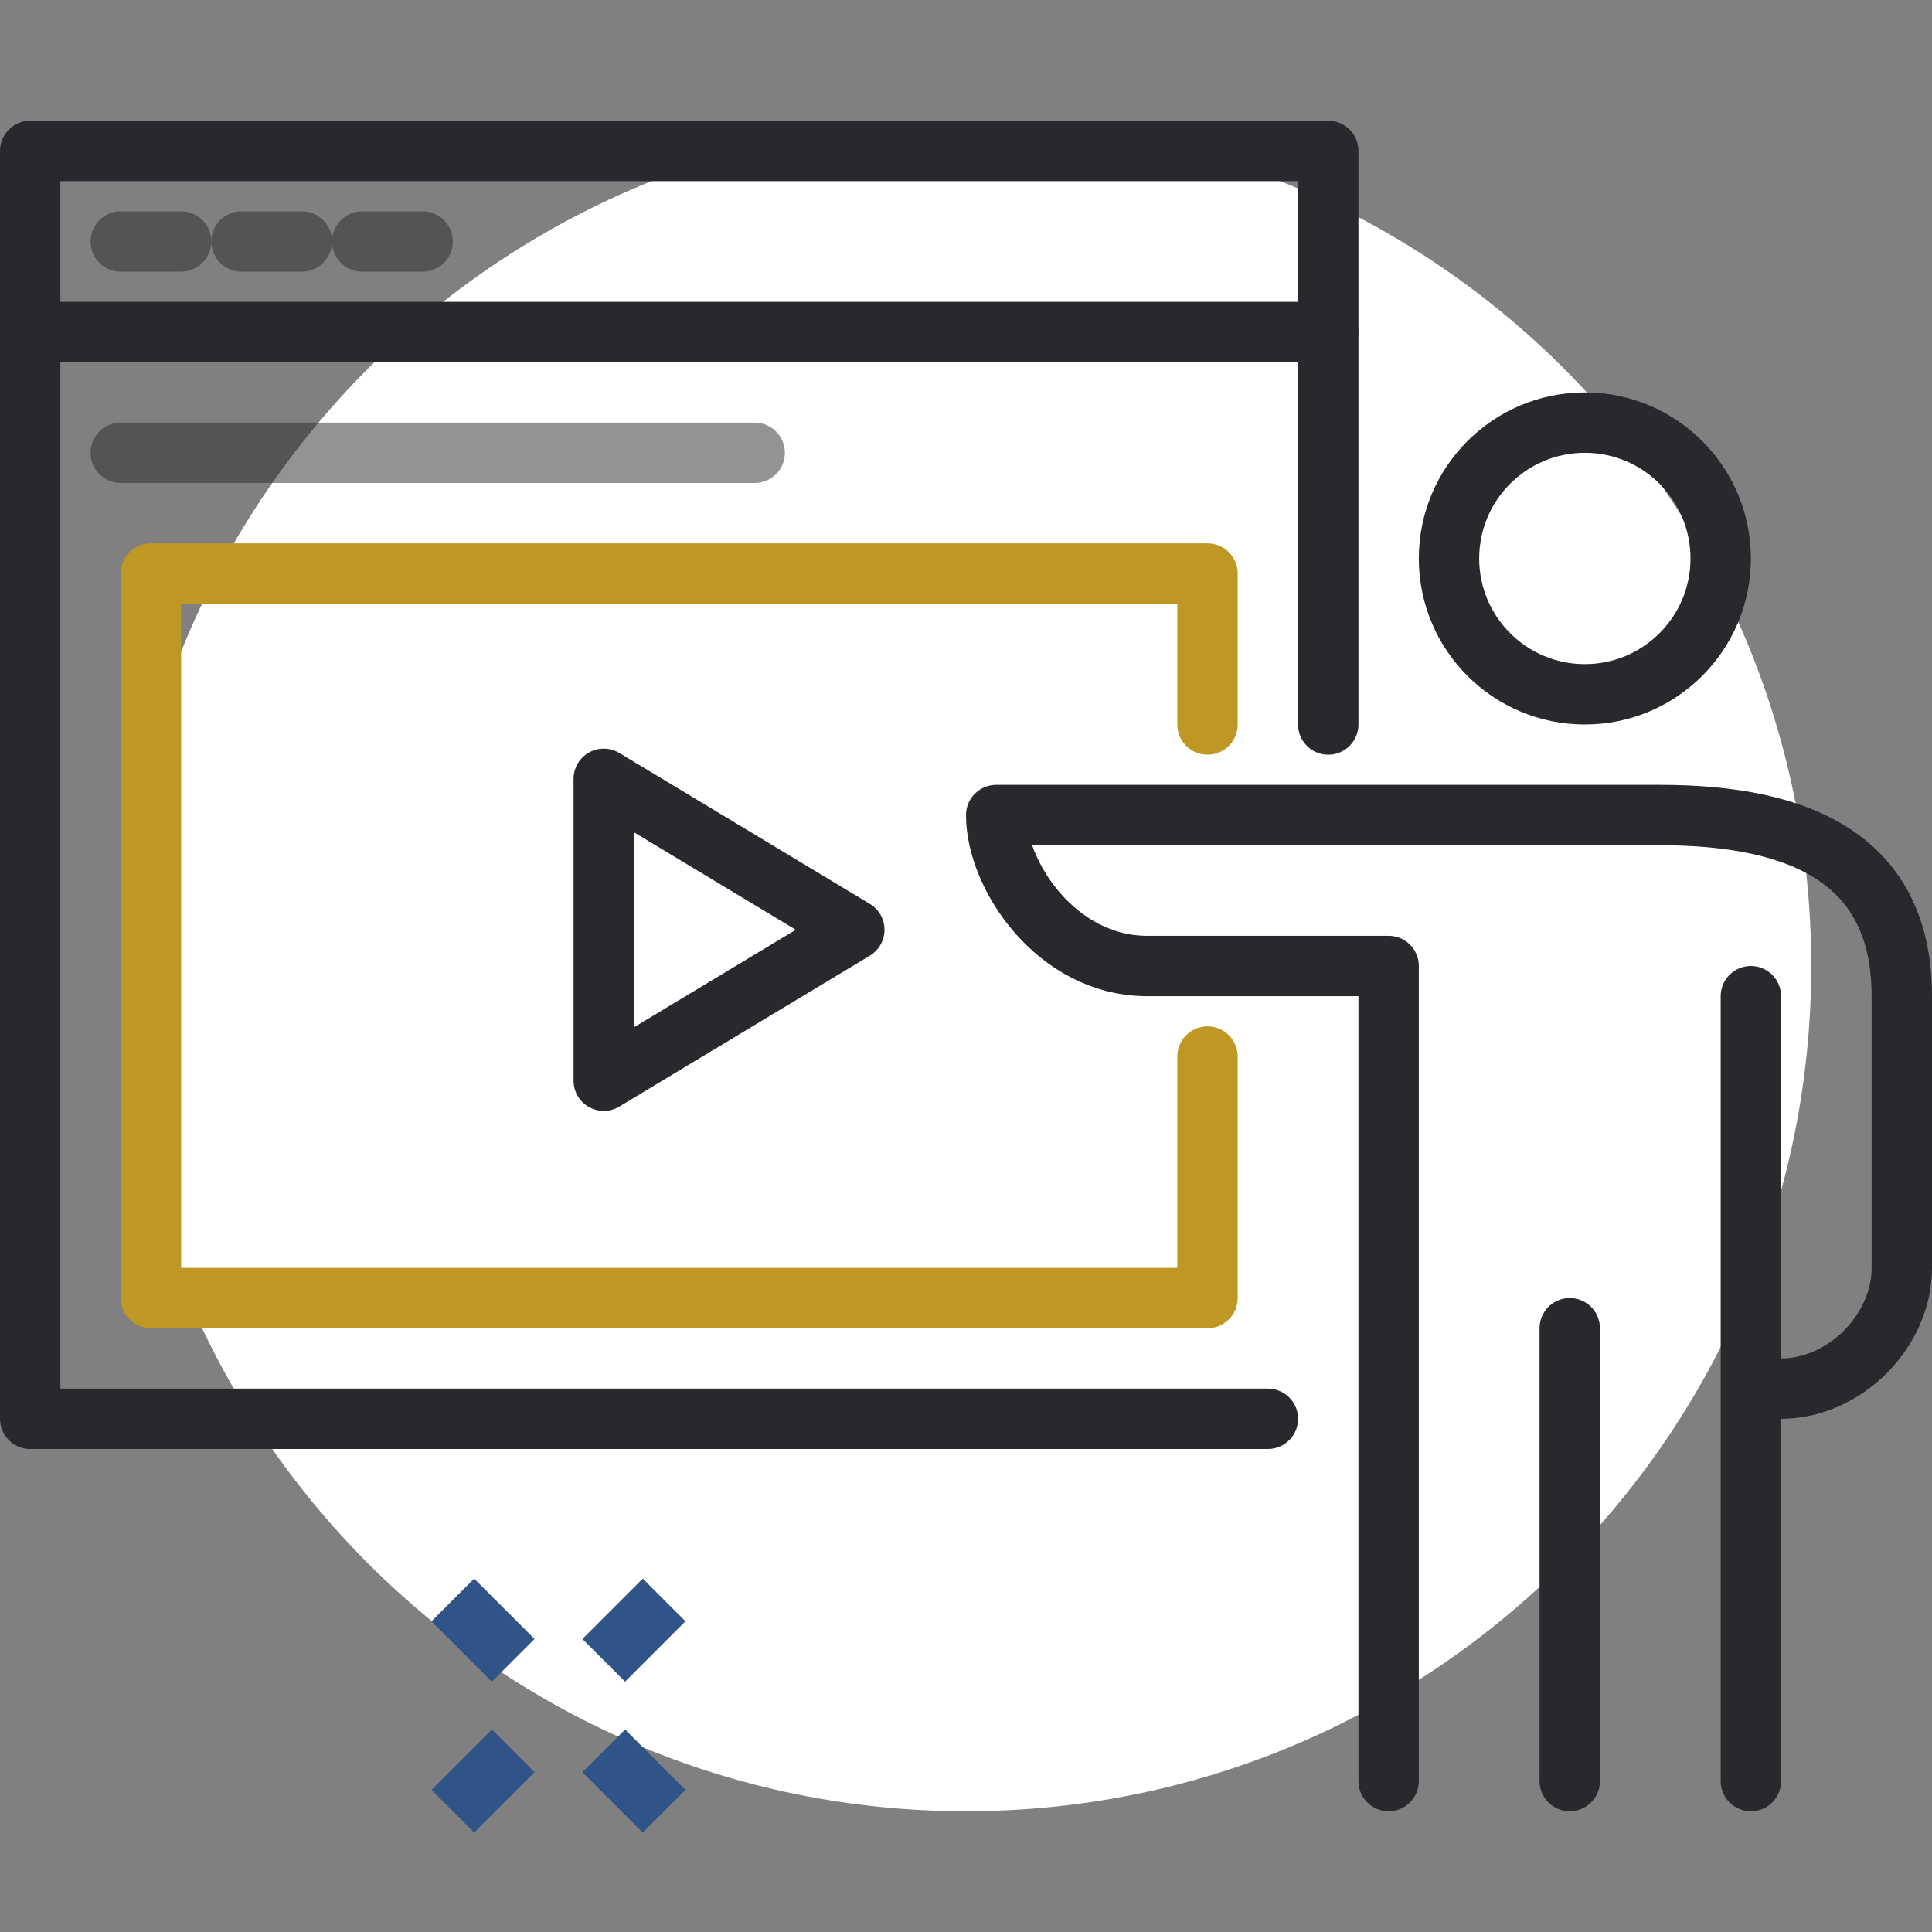 <svg width="64" height="64" viewBox="0 0 64 64" fill="none" xmlns="http://www.w3.org/2000/svg">
<rect x="0" y="0" width="64" height="64" fill="#808080" stroke="none"/>
<path d="M32 60C47.464 60 60 47.464 60 32C60 16.536 47.464 4 32 4C16.536 4 4 16.536 4 32C4 47.464 16.536 60 32 60Z" fill="white"/>
<path d="M17 58L15 60" stroke="#315488" stroke-width="2" stroke-miterlimit="10"/>
<path d="M22 53L20 55" stroke="#315488" stroke-width="2" stroke-miterlimit="10"/>
<path d="M20 58L22 60" stroke="#315488" stroke-width="2" stroke-miterlimit="10"/>
<path d="M15 53L17 55" stroke="#315488" stroke-width="2" stroke-miterlimit="10"/>
<path d="M52.5 23C54.985 23 57 20.985 57 18.5C57 16.015 54.985 14 52.5 14C50.015 14 48 16.015 48 18.5C48 20.985 50.015 23 52.5 23Z" stroke="#28282D" stroke-width="2" stroke-miterlimit="10" stroke-linecap="round" stroke-linejoin="round"/>
<path d="M46 59V32H38C35 32 33 29 33 27C34.6 27 53.2 27 55 27C59.7 27 63 28.5 63 33V42C63 44.1 61.1 46 59 46" stroke="#28282D" stroke-width="2" stroke-miterlimit="10" stroke-linecap="round" stroke-linejoin="round"/>
<path d="M52 44V59" stroke="#28282D" stroke-width="2" stroke-miterlimit="10" stroke-linecap="round" stroke-linejoin="round"/>
<path d="M58 33V59" stroke="#28282D" stroke-width="2" stroke-miterlimit="10" stroke-linecap="round" stroke-linejoin="round"/>
<path d="M40 24V19H5V43H40V35" stroke="#BF9724" stroke-width="2" stroke-miterlimit="10" stroke-linecap="round" stroke-linejoin="round"/>
<path d="M20 25.8V35.8L28.3 30.8L20 25.8Z" stroke="#28282D" stroke-width="2" stroke-miterlimit="10" stroke-linecap="round" stroke-linejoin="round"/>
<path d="M42 47H1V5H44V24" stroke="#28282D" stroke-width="2" stroke-miterlimit="10" stroke-linecap="round" stroke-linejoin="round"/>
<path d="M1 11H44" stroke="#28282D" stroke-width="2" stroke-miterlimit="10" stroke-linecap="round" stroke-linejoin="round"/>
<path opacity="0.5" d="M4 8H6" stroke="#28282D" stroke-width="2" stroke-miterlimit="10" stroke-linecap="round" stroke-linejoin="round"/>
<path opacity="0.5" d="M8 8H10" stroke="#28282D" stroke-width="2" stroke-miterlimit="10" stroke-linecap="round" stroke-linejoin="round"/>
<path opacity="0.5" d="M12 8H14" stroke="#28282D" stroke-width="2" stroke-miterlimit="10" stroke-linecap="round" stroke-linejoin="round"/>
<path opacity="0.5" d="M4 15H25" stroke="#28282D" stroke-width="2" stroke-miterlimit="10" stroke-linecap="round" stroke-linejoin="round"/>
</svg>
